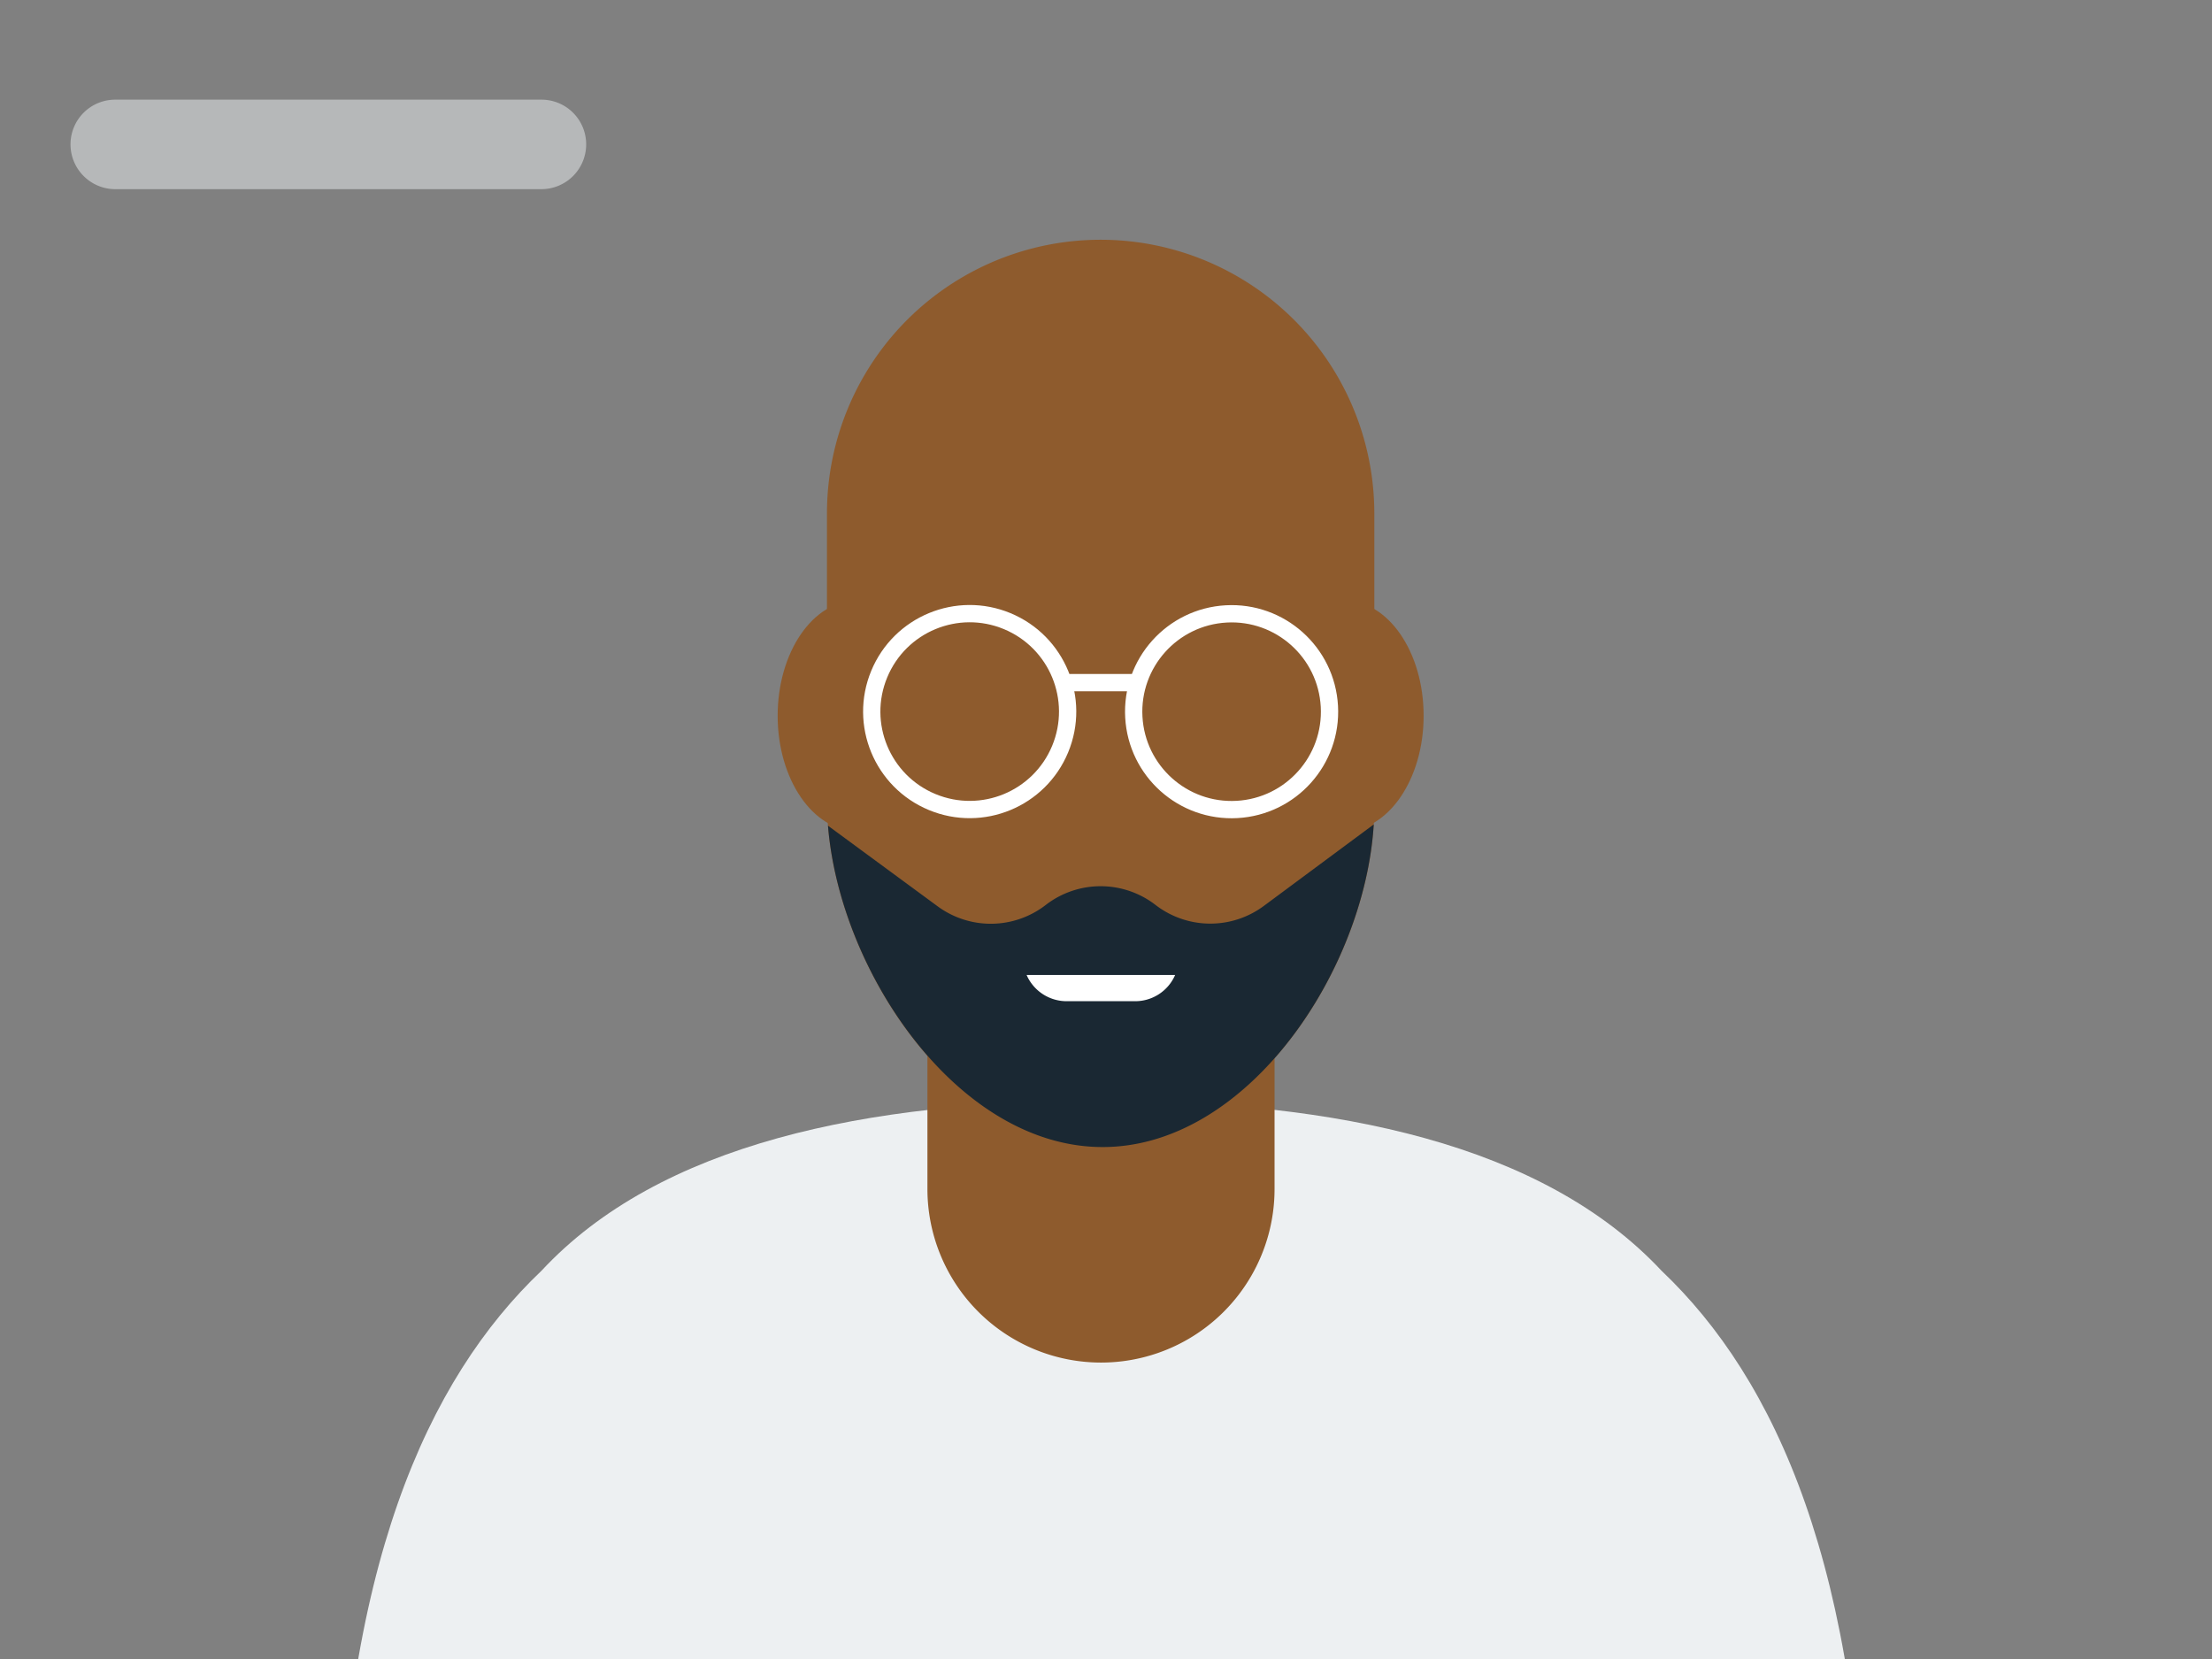 <svg xmlns="http://www.w3.org/2000/svg" xmlns:xlink="http://www.w3.org/1999/xlink" viewBox="0 0 192 144"><rect x="0" y="0" width="192" height="144" fill="#808080" stroke="none"/><defs><style>.cls-1,.cls-7{fill:none;}.cls-2{isolation:isolate;}.cls-3{clip-path:url(#clip-path);}.cls-4,.cls-9{fill:#edf0f2;}.cls-5{fill:#8e5b2d;}.cls-6{fill:#1a2833;}.cls-7{stroke:#fff;stroke-linecap:round;stroke-linejoin:round;stroke-width:1.5px;}.cls-8{fill:#fff;}.cls-9{opacity:0.5;mix-blend-mode:overlay;}</style><clipPath id="clip-path"><rect class="cls-1" x="-0.43" y="0.05" width="191.99" height="144"/></clipPath></defs><g class="cls-2"><g id="Capa_1" data-name="Capa 1"><g class="cls-3"><path class="cls-4" d="M48.3,191l2.36-17.22c.77.26,1.56.5,2.38.71L54.19,191H137l1.15-16.51c.82-.21,1.61-.45,2.37-.71L142.83,191h19.39L162,166.12c-.34-30-7.9-46.44-17.78-55.82-10.29-11-28.21-14.75-48.6-14.75S57.25,99.28,47,110.3c-9.87,9.38-17.44,25.78-17.77,55.82L28.91,191Z"/><path class="cls-5" d="M95.57,118.27h0a15.06,15.06,0,0,0,15.06-15.06V75H80.5v28.21A15.07,15.07,0,0,0,95.57,118.27Z"/><path class="cls-5" d="M123.57,62.13c0-5.54-3.08-10-6.87-10s-6.86,4.49-6.86,10,3.07,10,6.86,10,6.87-4.49,6.87-10"/><path class="cls-5" d="M81.23,62.13c0-5.54-3.07-10-6.87-10s-6.86,4.49-6.86,10,3.07,10,6.86,10,6.87-4.49,6.87-10"/><path class="cls-5" d="M71.78,44.57v25c0,13.32,10.9,30.27,24.21,30C108.9,99.32,119.29,83,119.29,70V44.57A23.76,23.76,0,0,0,95.53,20.81h0A23.75,23.75,0,0,0,71.78,44.57Z"/><path class="cls-1" d="M95.53,20.81Z"/><path class="cls-6" d="M100.3,78.55h0a7.79,7.79,0,0,0-9.53,0,7.79,7.79,0,0,1-9.38.12l-9.52-7C72.91,84.55,83.36,99.8,96,99.56c12.39-.23,22.45-15.3,23.24-28l-9.55,7.08A7.79,7.79,0,0,1,100.3,78.55Z"/><circle class="cls-7" cx="106.9" cy="61.77" r="8.5" transform="translate(-3.25 6.01) rotate(-3.17)"/><circle class="cls-7" cx="84.17" cy="61.77" r="8.5" transform="translate(-5.11 115.89) rotate(-67.5)"/><line class="cls-7" x1="98.28" y1="59.25" x2="92.78" y2="59.25"/><path class="cls-8" d="M102,84.63a3.78,3.78,0,0,1-3.64,2.27H92.75a3.79,3.79,0,0,1-3.64-2.27Z"/><path class="cls-9" d="M47,16.42H10a3.89,3.89,0,0,1-3.88-3.89h0A3.88,3.88,0,0,1,10,8.65H47a3.88,3.88,0,0,1,3.88,3.88h0A3.89,3.89,0,0,1,47,16.42Z"/></g></g></g></svg>